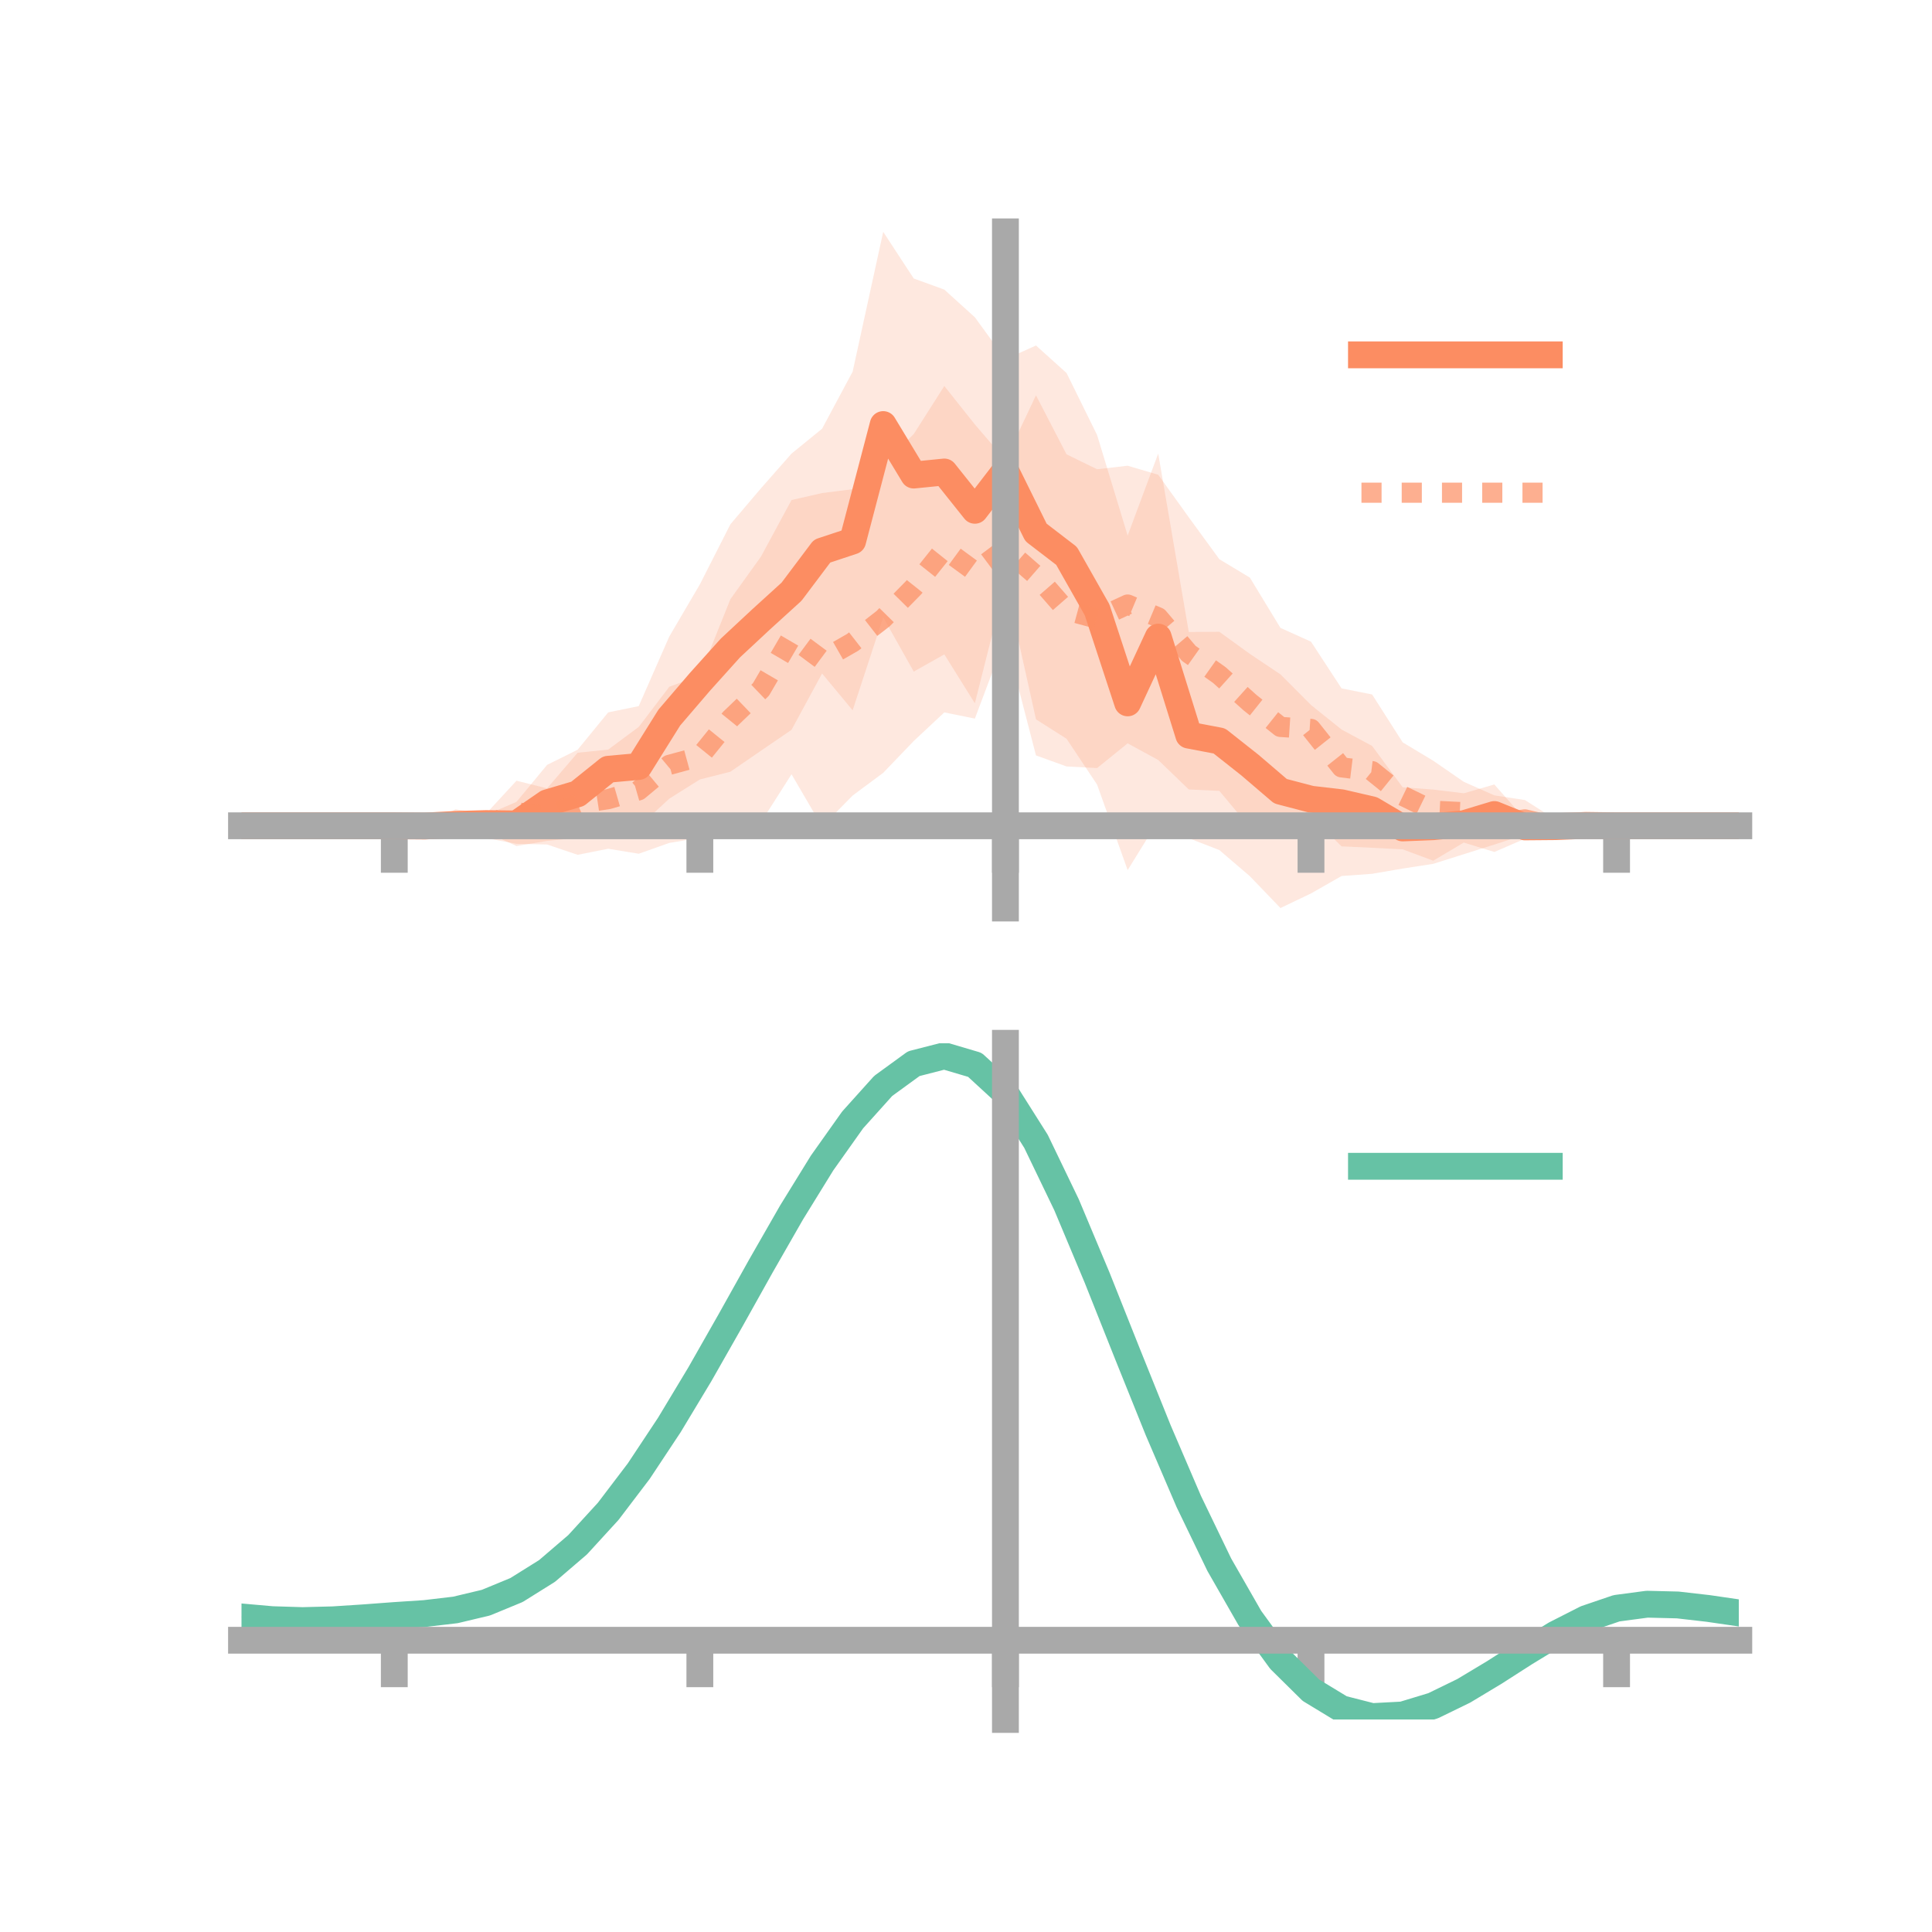 <?xml version="1.0" encoding="utf-8" standalone="no"?>
<!DOCTYPE svg PUBLIC "-//W3C//DTD SVG 1.1//EN"
  "http://www.w3.org/Graphics/SVG/1.1/DTD/svg11.dtd">
<!-- Created with matplotlib (https://matplotlib.org/) -->
<svg height="144pt" version="1.1" viewBox="0 0 144 144" width="144pt" xmlns="http://www.w3.org/2000/svg" xmlns:xlink="http://www.w3.org/1999/xlink">
 <defs>
  <style type="text/css">*{stroke-linecap:butt;stroke-linejoin:round;}</style>
 </defs>
 <g id="figure_1">
  <g id="patch_1">
   <path d="M 0 144 
L 144 144 
L 144 0 
L 0 0 
z
" style="fill:none;"/>
  </g>
  <g id="axes_1">
   <g id="patch_2">
    <path d="M 18 67.68 
L 129.6 67.68 
L 129.6 17.28 
L 18 17.28 
z
" style="fill:none;"/>
   </g>
   <g id="PolyCollection_1">
    <path clip-path="url(#p4dd026ccd5)" d="M 18 61.55 
L 18 61.55 
L 20.278 61.55 
L 22.555 61.55 
L 24.833 61.55 
L 27.11 61.55 
L 29.388 61.55 
L 31.665 61.45 
L 33.943 60.979 
L 36.22 60.749 
L 38.498 59.766 
L 40.776 57.01 
L 43.053 55.881 
L 45.331 53.097 
L 47.608 52.629 
L 49.886 47.441 
L 52.163 43.558 
L 54.441 39.075 
L 56.718 36.395 
L 58.996 33.809 
L 61.273 31.955 
L 63.551 27.701 
L 65.829 17.28 
L 68.106 20.758 
L 70.384 21.586 
L 72.661 23.648 
L 74.939 26.777 
L 77.216 25.751 
L 79.494 27.802 
L 81.771 32.424 
L 84.049 39.921 
L 86.327 33.806 
L 88.604 47.107 
L 90.882 47.09 
L 93.159 48.738 
L 95.437 50.263 
L 97.714 52.546 
L 99.992 54.375 
L 102.269 55.598 
L 104.547 58.679 
L 106.824 58.851 
L 109.102 59.126 
L 111.38 58.471 
L 113.657 61.057 
L 115.935 61.306 
L 118.212 61.312 
L 120.49 61.55 
L 122.767 61.55 
L 125.045 61.55 
L 127.322 61.55 
L 129.6 61.55 
L 129.6 61.55 
L 129.6 61.55 
L 127.322 61.55 
L 125.045 61.55 
L 122.767 61.55 
L 120.49 61.55 
L 118.212 61.728 
L 115.935 61.917 
L 113.657 62.204 
L 111.38 62.949 
L 109.102 63.667 
L 106.824 64.386 
L 104.547 64.738 
L 102.269 65.128 
L 99.992 65.293 
L 97.714 66.592 
L 95.437 67.68 
L 93.159 65.308 
L 90.882 63.358 
L 88.604 62.475 
L 86.327 61.167 
L 84.049 64.854 
L 81.771 58.481 
L 79.494 55.063 
L 77.216 53.615 
L 74.939 43.372 
L 72.661 52.42 
L 70.384 48.773 
L 68.106 50.057 
L 65.829 46.007 
L 63.551 52.943 
L 61.273 50.198 
L 58.996 54.397 
L 56.718 55.955 
L 54.441 57.518 
L 52.163 58.098 
L 49.886 59.526 
L 47.608 61.63 
L 45.331 61.576 
L 43.053 62.453 
L 40.776 62.675 
L 38.498 63.056 
L 36.22 62.019 
L 33.943 61.917 
L 31.665 61.688 
L 29.388 61.55 
L 27.11 61.55 
L 24.833 61.55 
L 22.555 61.55 
L 20.278 61.55 
L 18 61.55 
z
" style="fill:#fc8d62;fill-opacity:0.2;"/>
   </g>
   <g id="PolyCollection_2">
    <path clip-path="url(#p4dd026ccd5)" d="M 18 61.55 
L 18 61.55 
L 20.278 61.55 
L 22.555 61.55 
L 24.833 61.55 
L 27.11 61.55 
L 29.388 61.55 
L 31.665 61.516 
L 33.943 60.321 
L 36.22 60.657 
L 38.498 58.189 
L 40.776 58.761 
L 43.053 56.104 
L 45.331 55.87 
L 47.608 54.181 
L 49.886 51.19 
L 52.163 50.328 
L 54.441 44.658 
L 56.718 41.485 
L 58.996 37.27 
L 61.273 36.75 
L 63.551 36.461 
L 65.829 34.607 
L 68.106 32.35 
L 70.384 28.771 
L 72.661 31.636 
L 74.939 34.286 
L 77.216 29.463 
L 79.494 33.864 
L 81.771 34.975 
L 84.049 34.711 
L 86.327 35.386 
L 88.604 38.555 
L 90.882 41.68 
L 93.159 43.053 
L 95.437 46.799 
L 97.714 47.827 
L 99.992 51.308 
L 102.269 51.761 
L 104.547 55.331 
L 106.824 56.7 
L 109.102 58.272 
L 111.38 59.283 
L 113.657 59.63 
L 115.935 61.082 
L 118.212 61.512 
L 120.49 61.55 
L 122.767 61.55 
L 125.045 61.55 
L 127.322 61.55 
L 129.6 61.55 
L 129.6 61.55 
L 129.6 61.55 
L 127.322 61.55 
L 125.045 61.55 
L 122.767 61.55 
L 120.49 61.55 
L 118.212 61.602 
L 115.935 62.145 
L 113.657 62.515 
L 111.38 63.501 
L 109.102 62.8 
L 106.824 64.151 
L 104.547 63.304 
L 102.269 63.188 
L 99.992 63.083 
L 97.714 60.829 
L 95.437 61.564 
L 93.159 61.671 
L 90.882 58.948 
L 88.604 58.841 
L 86.327 56.645 
L 84.049 55.405 
L 81.771 57.248 
L 79.494 57.127 
L 77.216 56.304 
L 74.939 47.512 
L 72.661 53.56 
L 70.384 53.098 
L 68.106 55.229 
L 65.829 57.603 
L 63.551 59.295 
L 61.273 61.61 
L 58.996 57.709 
L 56.718 61.288 
L 54.441 62.484 
L 52.163 62.443 
L 49.886 62.826 
L 47.608 63.633 
L 45.331 63.26 
L 43.053 63.713 
L 40.776 62.944 
L 38.498 62.892 
L 36.22 62.471 
L 33.943 62.349 
L 31.665 61.576 
L 29.388 61.55 
L 27.11 61.55 
L 24.833 61.55 
L 22.555 61.55 
L 20.278 61.55 
L 18 61.55 
z
" style="fill:#fc8d62;fill-opacity:0.2;"/>
   </g>
   <g id="matplotlib.axis_1">
    <g id="xtick_1">
     <g id="line2d_1">
      <defs>
       <path d="M 0 0 
L 0 3.5 
" id="md3c527d8a3" style="stroke:#a9a9a9;stroke-width:2;"/>
      </defs>
      <g>
       <use style="fill:#a9a9a9;stroke:#a9a9a9;stroke-width:2;" x="29.388" xlink:href="#md3c527d8a3" y="61.55"/>
      </g>
     </g>
    </g>
    <g id="xtick_2">
     <g id="line2d_2">
      <g>
       <use style="fill:#a9a9a9;stroke:#a9a9a9;stroke-width:2;" x="52.163" xlink:href="#md3c527d8a3" y="61.55"/>
      </g>
     </g>
    </g>
    <g id="xtick_3">
     <g id="line2d_3">
      <g>
       <use style="fill:#a9a9a9;stroke:#a9a9a9;stroke-width:2;" x="74.939" xlink:href="#md3c527d8a3" y="61.55"/>
      </g>
     </g>
    </g>
    <g id="xtick_4">
     <g id="line2d_4">
      <g>
       <use style="fill:#a9a9a9;stroke:#a9a9a9;stroke-width:2;" x="97.714" xlink:href="#md3c527d8a3" y="61.55"/>
      </g>
     </g>
    </g>
    <g id="xtick_5">
     <g id="line2d_5">
      <g>
       <use style="fill:#a9a9a9;stroke:#a9a9a9;stroke-width:2;" x="120.49" xlink:href="#md3c527d8a3" y="61.55"/>
      </g>
     </g>
    </g>
   </g>
   <g id="matplotlib.axis_2"/>
   <g id="line2d_6">
    <path clip-path="url(#p4dd026ccd5)" d="M 18 61.55 
L 20.278 61.55 
L 22.555 61.55 
L 24.833 61.55 
L 27.11 61.55 
L 29.388 61.55 
L 31.665 61.569 
L 33.943 61.448 
L 36.22 61.384 
L 38.498 61.411 
L 40.776 59.842 
L 43.053 59.167 
L 45.331 57.336 
L 47.608 57.13 
L 49.886 53.484 
L 52.163 50.828 
L 54.441 48.297 
L 56.718 46.175 
L 58.996 44.103 
L 61.273 41.076 
L 63.551 40.322 
L 65.829 31.644 
L 68.106 35.408 
L 70.384 35.18 
L 72.661 38.034 
L 74.939 35.074 
L 77.216 39.683 
L 79.494 41.432 
L 81.771 45.452 
L 84.049 52.388 
L 86.327 47.486 
L 88.604 54.791 
L 90.882 55.224 
L 93.159 57.023 
L 95.437 58.972 
L 97.714 59.569 
L 99.992 59.834 
L 102.269 60.363 
L 104.547 61.709 
L 106.824 61.618 
L 109.102 61.397 
L 111.38 60.71 
L 113.657 61.631 
L 115.935 61.612 
L 118.212 61.52 
L 120.49 61.55 
L 122.767 61.55 
L 125.045 61.55 
L 127.322 61.55 
L 129.6 61.55 
" style="fill:none;stroke:#fc8d62;stroke-linecap:square;stroke-width:2;"/>
   </g>
   <g id="line2d_7">
    <path clip-path="url(#p4dd026ccd5)" d="M 18 61.55 
L 20.278 61.55 
L 22.555 61.55 
L 24.833 61.55 
L 27.11 61.55 
L 29.388 61.55 
L 31.665 61.546 
L 33.943 61.335 
L 36.22 61.564 
L 38.498 60.541 
L 40.776 60.853 
L 43.053 59.908 
L 45.331 59.565 
L 47.608 58.907 
L 49.886 57.008 
L 52.163 56.386 
L 54.441 53.571 
L 56.718 51.386 
L 58.996 47.49 
L 61.273 49.18 
L 63.551 47.878 
L 65.829 46.105 
L 68.106 43.789 
L 70.384 40.934 
L 72.661 42.598 
L 74.939 40.899 
L 77.216 42.884 
L 79.494 45.495 
L 81.771 46.111 
L 84.049 45.058 
L 86.327 46.015 
L 88.604 48.698 
L 90.882 50.314 
L 93.159 52.362 
L 95.437 54.181 
L 97.714 54.328 
L 99.992 57.196 
L 102.269 57.475 
L 104.547 59.317 
L 106.824 60.425 
L 109.102 60.536 
L 111.38 61.392 
L 113.657 61.072 
L 115.935 61.614 
L 118.212 61.557 
L 120.49 61.55 
L 122.767 61.55 
L 125.045 61.55 
L 127.322 61.55 
L 129.6 61.55 
" style="fill:none;stroke:#fc8d62;stroke-dasharray:1.5,1.5;stroke-dashoffset:0;stroke-opacity:0.7;stroke-width:1.5;"/>
   </g>
   <g id="patch_3">
    <path d="M 74.939 67.68 
L 74.939 17.28 
" style="fill:none;stroke:#a9a9a9;stroke-linecap:square;stroke-linejoin:miter;stroke-width:2;"/>
   </g>
   <g id="patch_4">
    <path d="M 129.6 67.68 
L 129.6 17.28 
" style="fill:none;"/>
   </g>
   <g id="patch_5">
    <path d="M 18 61.55 
L 129.6 61.55 
" style="fill:none;stroke:#a9a9a9;stroke-linecap:square;stroke-linejoin:miter;stroke-width:2;"/>
   </g>
   <g id="patch_6">
    <path d="M 18 17.28 
L 129.6 17.28 
" style="fill:none;"/>
   </g>
   <g id="legend_1">
    <g id="line2d_8">
     <path d="M 101.475 26.449 
L 115.475 26.449 
" style="fill:none;stroke:#fc8d62;stroke-linecap:square;stroke-width:2;"/>
    </g>
    <g id="line2d_9"/>
    <g id="text_1">
     <!--   -->
     <g transform="translate(121.075 28.899)scale(0.07 -0.07)">
      <defs>
       <path id="DejaVuSans-32"/>
      </defs>
      <use xlink:href="#DejaVuSans-32"/>
     </g>
    </g>
    <g id="line2d_10">
     <path d="M 101.475 36.724 
L 115.475 36.724 
" style="fill:none;stroke:#fc8d62;stroke-dasharray:1.5,1.5;stroke-dashoffset:0;stroke-opacity:0.7;stroke-width:1.5;"/>
    </g>
    <g id="line2d_11"/>
    <g id="text_2">
     <!--   -->
     <g transform="translate(121.075 39.174)scale(0.07 -0.07)">
      <use xlink:href="#DejaVuSans-32"/>
     </g>
    </g>
   </g>
  </g>
  <g id="axes_2">
   <g id="patch_7">
    <path d="M 18 128.16 
L 129.6 128.16 
L 129.6 77.76 
L 18 77.76 
z
" style="fill:none;"/>
   </g>
   <g id="PolyCollection_3">
    <path clip-path="url(#p717ed1cdfe)" d="M 18 120.556 
L 18 120.479 
L 20.278 120.689 
L 22.555 120.759 
L 24.833 120.693 
L 27.11 120.535 
L 29.388 120.357 
L 31.665 120.201 
L 33.943 119.928 
L 36.22 119.379 
L 38.498 118.428 
L 40.776 116.984 
L 43.053 114.995 
L 45.331 112.452 
L 47.608 109.388 
L 49.886 105.87 
L 52.163 101.998 
L 54.441 97.901 
L 56.718 93.733 
L 58.996 89.67 
L 61.273 85.901 
L 63.551 82.623 
L 65.829 80.041 
L 68.106 78.355 
L 70.384 77.76 
L 72.661 78.444 
L 74.939 80.573 
L 77.216 84.229 
L 79.494 89.029 
L 81.771 94.538 
L 84.049 100.345 
L 86.327 106.093 
L 88.604 111.483 
L 90.882 116.278 
L 93.159 120.312 
L 95.437 123.483 
L 97.714 125.752 
L 99.992 127.144 
L 102.269 127.729 
L 104.547 127.616 
L 106.824 126.938 
L 109.102 125.847 
L 111.38 124.503 
L 113.657 123.068 
L 115.935 121.703 
L 118.212 120.56 
L 120.49 119.789 
L 122.767 119.489 
L 125.045 119.551 
L 127.322 119.821 
L 129.6 120.166 
L 129.6 120.268 
L 129.6 120.268 
L 127.322 119.948 
L 125.045 119.697 
L 122.767 119.647 
L 120.49 119.953 
L 118.212 120.735 
L 115.935 121.908 
L 113.657 123.319 
L 111.38 124.806 
L 109.102 126.199 
L 106.824 127.329 
L 104.547 128.032 
L 102.269 128.16 
L 99.992 127.585 
L 97.714 126.213 
L 95.437 123.987 
L 93.159 120.898 
L 90.882 116.983 
L 88.604 112.337 
L 86.327 107.116 
L 84.049 101.546 
L 81.771 95.913 
L 79.494 90.566 
L 77.216 85.903 
L 74.939 82.354 
L 72.661 80.292 
L 70.384 79.632 
L 68.106 80.208 
L 65.829 81.835 
L 63.551 84.32 
L 61.273 87.467 
L 58.996 91.08 
L 56.718 94.969 
L 54.441 98.952 
L 52.163 102.864 
L 49.886 106.558 
L 47.608 109.916 
L 45.331 112.842 
L 43.053 115.277 
L 40.776 117.193 
L 38.498 118.595 
L 36.22 119.525 
L 33.943 120.062 
L 31.665 120.325 
L 29.388 120.469 
L 27.11 120.631 
L 24.833 120.77 
L 22.555 120.82 
L 20.278 120.749 
L 18 120.556 
z
" style="fill:#66c2a5;fill-opacity:0.2;"/>
   </g>
   <g id="matplotlib.axis_3">
    <g id="xtick_6">
     <g id="line2d_12">
      <g>
       <use style="fill:#a9a9a9;stroke:#a9a9a9;stroke-width:2;" x="29.388" xlink:href="#md3c527d8a3" y="122.254"/>
      </g>
     </g>
    </g>
    <g id="xtick_7">
     <g id="line2d_13">
      <g>
       <use style="fill:#a9a9a9;stroke:#a9a9a9;stroke-width:2;" x="52.163" xlink:href="#md3c527d8a3" y="122.254"/>
      </g>
     </g>
    </g>
    <g id="xtick_8">
     <g id="line2d_14">
      <g>
       <use style="fill:#a9a9a9;stroke:#a9a9a9;stroke-width:2;" x="74.939" xlink:href="#md3c527d8a3" y="122.254"/>
      </g>
     </g>
    </g>
    <g id="xtick_9">
     <g id="line2d_15">
      <g>
       <use style="fill:#a9a9a9;stroke:#a9a9a9;stroke-width:2;" x="97.714" xlink:href="#md3c527d8a3" y="122.254"/>
      </g>
     </g>
    </g>
    <g id="xtick_10">
     <g id="line2d_16">
      <g>
       <use style="fill:#a9a9a9;stroke:#a9a9a9;stroke-width:2;" x="120.49" xlink:href="#md3c527d8a3" y="122.254"/>
      </g>
     </g>
    </g>
   </g>
   <g id="matplotlib.axis_4"/>
   <g id="line2d_17">
    <path clip-path="url(#p717ed1cdfe)" d="M 18 120.518 
L 20.278 120.719 
L 22.555 120.789 
L 24.833 120.731 
L 27.11 120.583 
L 29.388 120.413 
L 31.665 120.263 
L 33.943 119.995 
L 36.22 119.452 
L 38.498 118.512 
L 40.776 117.088 
L 43.053 115.136 
L 45.331 112.647 
L 47.608 109.652 
L 49.886 106.214 
L 52.163 102.431 
L 54.441 98.426 
L 56.718 94.351 
L 58.996 90.375 
L 61.273 86.684 
L 63.551 83.472 
L 65.829 80.938 
L 68.106 79.281 
L 70.384 78.696 
L 72.661 79.368 
L 74.939 81.464 
L 77.216 85.066 
L 79.494 89.797 
L 81.771 95.225 
L 84.049 100.946 
L 86.327 106.605 
L 88.604 111.91 
L 90.882 116.631 
L 93.159 120.605 
L 95.437 123.735 
L 97.714 125.983 
L 99.992 127.365 
L 102.269 127.945 
L 104.547 127.824 
L 106.824 127.133 
L 109.102 126.023 
L 111.38 124.654 
L 113.657 123.194 
L 115.935 121.805 
L 118.212 120.647 
L 120.49 119.871 
L 122.767 119.568 
L 125.045 119.624 
L 127.322 119.885 
L 129.6 120.217 
" style="fill:none;stroke:#66c2a5;stroke-linecap:square;stroke-width:2;"/>
   </g>
   <g id="patch_8">
    <path d="M 74.939 128.16 
L 74.939 77.76 
" style="fill:none;stroke:#a9a9a9;stroke-linecap:square;stroke-linejoin:miter;stroke-width:2;"/>
   </g>
   <g id="patch_9">
    <path d="M 129.6 128.16 
L 129.6 77.76 
" style="fill:none;"/>
   </g>
   <g id="patch_10">
    <path d="M 18 122.254 
L 129.6 122.254 
" style="fill:none;stroke:#a9a9a9;stroke-linecap:square;stroke-linejoin:miter;stroke-width:2;"/>
   </g>
   <g id="patch_11">
    <path d="M 18 77.76 
L 129.6 77.76 
" style="fill:none;"/>
   </g>
   <g id="legend_2">
    <g id="line2d_18">
     <path d="M 101.475 86.929 
L 115.475 86.929 
" style="fill:none;stroke:#66c2a5;stroke-linecap:square;stroke-width:2;"/>
    </g>
    <g id="line2d_19"/>
    <g id="text_3">
     <!--   -->
     <g transform="translate(121.075 89.379)scale(0.07 -0.07)">
      <use xlink:href="#DejaVuSans-32"/>
     </g>
    </g>
   </g>
  </g>
 </g>
 <defs>
  <clipPath id="p4dd026ccd5">
   <rect height="50.4" width="111.6" x="18" y="17.28"/>
  </clipPath>
  <clipPath id="p717ed1cdfe">
   <rect height="50.4" width="111.6" x="18" y="77.76"/>
  </clipPath>
 </defs>
</svg>
